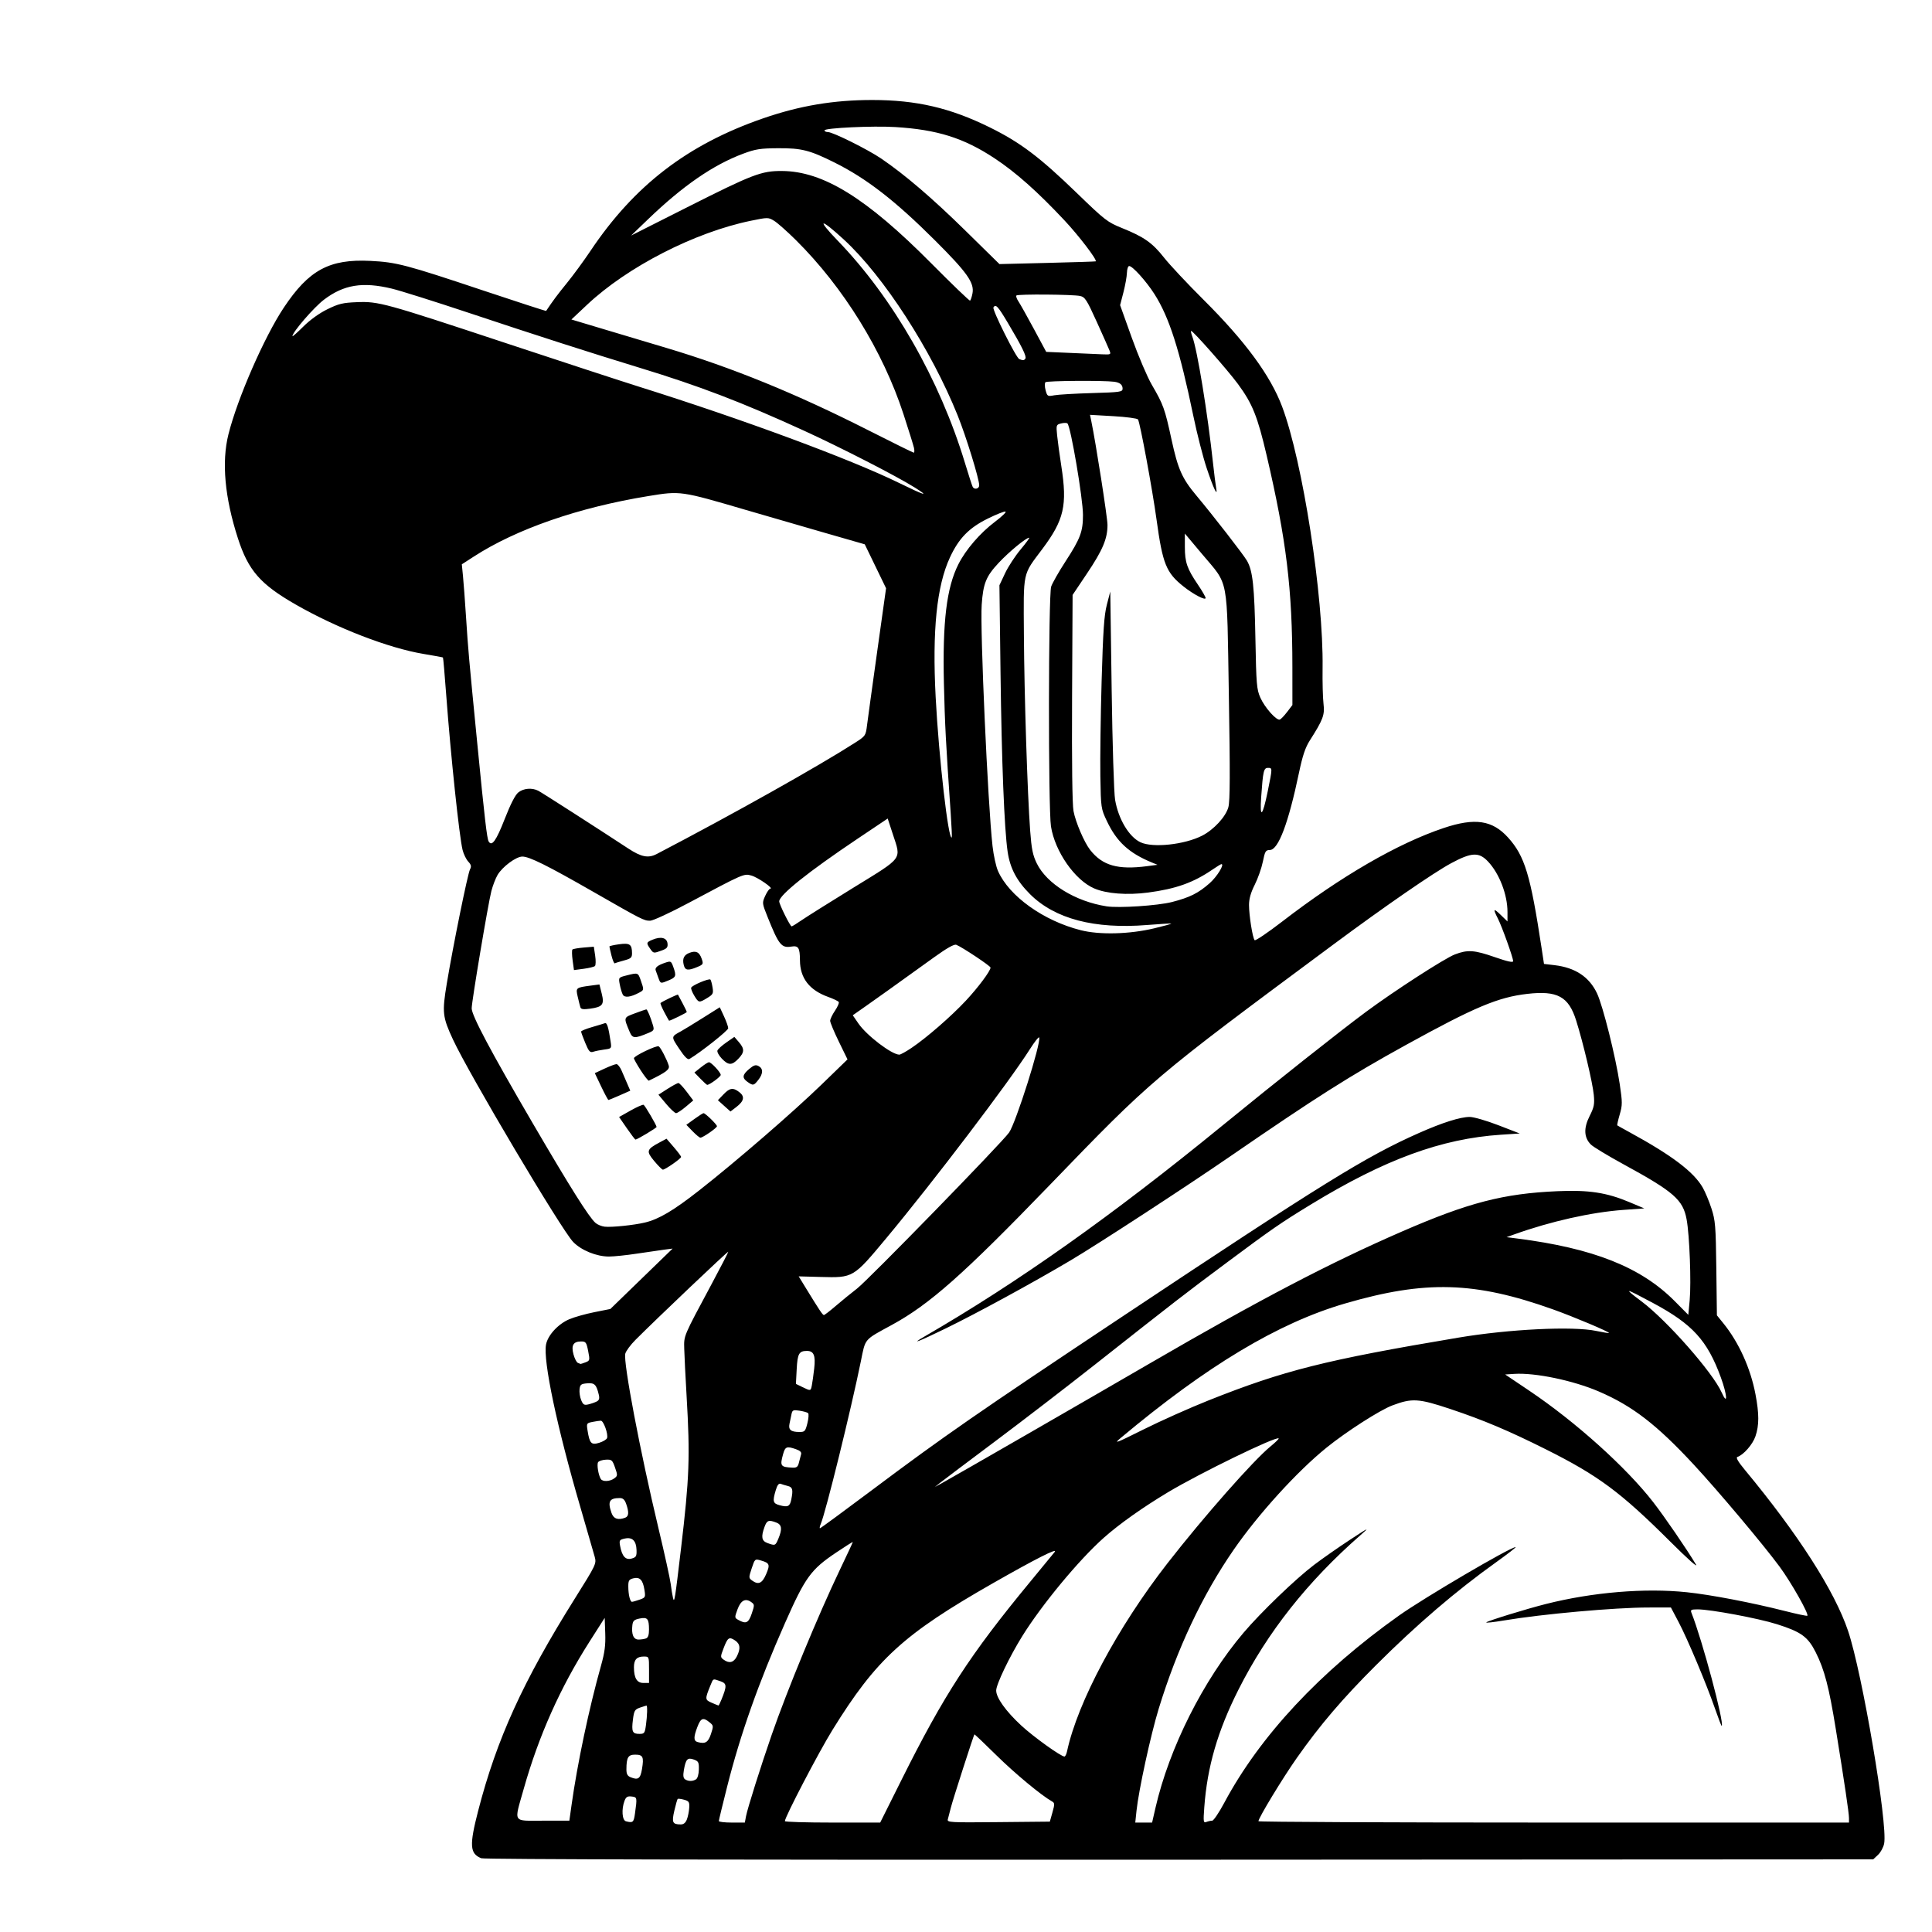 <?xml version="1.0" encoding="UTF-8" standalone="no"?>
<!-- Created with Inkscape (http://www.inkscape.org/) -->

<svg
   version="1.1"
   id="svg1"
   width="1024"
   height="1024"
   viewBox="0 0 1024 1024"
   sodipodi:docname="avatar-brand.svg"
   inkscape:version="1.4.2 (2aeb623e1d, 2025-05-12)"
   xmlns:inkscape="http://www.inkscape.org/namespaces/inkscape"
   xmlns:sodipodi="http://sodipodi.sourceforge.net/DTD/sodipodi-0.dtd"
   xmlns="http://www.w3.org/2000/svg"
   xmlns:svg="http://www.w3.org/2000/svg">
  <defs
     id="defs1" />
  <sodipodi:namedview
     id="namedview1"
     pagecolor="#505050"
     bordercolor="#ffffff"
     borderopacity="1"
     inkscape:showpageshadow="0"
     inkscape:pageopacity="0"
     inkscape:pagecheckerboard="1"
     inkscape:deskcolor="#505050"
     showgrid="false"
     inkscape:zoom="0.78417969"
     inkscape:cx="511.36239"
     inkscape:cy="512"
     inkscape:window-width="1920"
     inkscape:window-height="1011"
     inkscape:window-x="0"
     inkscape:window-y="32"
     inkscape:window-maximized="1"
     inkscape:current-layer="g1" />
  <g
     inkscape:groupmode="layer"
     inkscape:label="Image"
     id="g1">
    <path
       style="fill:#000000"
       d="m 255.091,984.913 c -6.101,-2.447 -6.389,-6.795 -1.662,-25.12 9.811,-38.035 23.803,-68.749 51.299,-112.609 11.196,-17.859 11.457,-18.408 10.491,-22 -0.545,-2.026 -4.013,-14.034 -7.707,-26.684 -12.324,-42.208 -19.717,-77.261 -18.107,-85.845 0.93,-4.957 6.38,-10.889 12.353,-13.444 2.608,-1.116 8.567,-2.793 13.242,-3.728 l 8.5,-1.699 16.5,-16.005 16.5,-16.005 -4.5,0.579 c -2.475,0.319 -9,1.267 -14.5,2.107 -5.5,0.84 -12.121,1.53 -14.712,1.533 -6.612,0.008 -14.694,-3.283 -19.001,-7.738 -6.178,-6.391 -55.178,-88.915 -63.684,-107.256 -5.585,-12.042 -5.838,-14.35 -3.274,-29.804 3.342,-20.141 11.072,-58.143 12.289,-60.416 0.831,-1.553 0.632,-2.424 -0.943,-4.124 -1.098,-1.186 -2.446,-3.956 -2.996,-6.156 -1.737,-6.953 -6.282,-49.95 -8.656,-81.894 -0.813,-10.942 -1.601,-19.995 -1.751,-20.117 -0.15,-0.123 -4.768,-0.971 -10.262,-1.885 -18.579,-3.092 -46.165,-13.759 -67.938,-26.272 -18.651,-10.719 -24.968,-17.98 -30.487,-35.041 -6.973,-21.557 -8.691,-40.396 -5.02,-55.051 4.791,-19.125 18.992,-51.626 29.368,-67.212 13.281,-19.95 24.161,-25.823 45.847,-24.747 13.899,0.689 18.776,1.97 60.106,15.788 18.087,6.047 32.97,10.868 33.074,10.713 3.763,-5.615 5.97,-8.576 11.019,-14.781 3.356,-4.125 8.965,-11.775 12.464,-17 23.282,-34.768 51.517,-56.442 91.558,-70.283 19.403,-6.707 37.335,-9.719 57.822,-9.713 23.391,0.007 41.299,4.172 62.178,14.463 16.294,8.031 26.475,15.709 46.397,34.995 14.739,14.268 16.076,15.303 23.809,18.42 11.63,4.688 16.109,7.843 22.273,15.686 2.976,3.787 12.431,13.871 21.01,22.409 21.996,21.89 35.36,40.067 41.542,56.503 10.915,29.017 21.981,100.434 21.463,138.52 -0.101,7.425 0.118,15.975 0.487,19 0.723,5.936 -0.174,8.34 -7.28,19.5 -2.366,3.716 -3.829,8.082 -5.697,17 -5.616,26.819 -10.955,40.983 -15.463,41.02 -2.208,0.018 -2.587,0.652 -3.709,6.198 -0.688,3.398 -2.619,8.888 -4.291,12.201 -2.101,4.162 -3.041,7.475 -3.041,10.72 0,5.552 1.907,17.513 2.977,18.674 0.412,0.447 6.999,-4.003 14.637,-9.889 31.13,-23.992 61.164,-41.385 85.594,-49.568 16.506,-5.529 25.767,-4.162 34.068,5.026 8.891,9.841 11.888,19.732 17.824,58.817 l 1.245,8.2 5.578,0.659 c 10.998,1.299 18.4,6.202 22.522,14.916 3.114,6.582 9.914,33.756 12.054,48.17 1.436,9.673 1.434,11.075 -0.022,16.084 -0.877,3.018 -1.456,5.603 -1.286,5.744 0.17,0.142 3.009,1.73 6.309,3.529 22.535,12.289 34.135,21.043 38.958,29.399 1.302,2.255 3.39,7.25 4.641,11.1 2.072,6.377 2.302,9.211 2.584,31.827 l 0.309,24.827 3.386,4.173 c 8.223,10.132 14.441,23.856 17.057,37.647 1.983,10.455 1.978,16.455 -0.019,22.317 -1.467,4.304 -6.315,9.84 -9.569,10.926 -0.914,0.305 0.364,2.513 3.974,6.866 28.313,34.139 47.606,64.25 54.708,85.382 7.542,22.444 21.074,102.176 19.114,112.624 -0.37,1.975 -1.828,4.675 -3.239,6 l -2.565,2.41 -367.669,0.189 c -234.655,0.121 -368.541,-0.16 -370.079,-0.777 z M 364.079,964.293 c 0.566,-1.489 1.117,-4.258 1.225,-6.153 0.173,-3.035 -0.156,-3.544 -2.754,-4.26 -1.622,-0.448 -3.139,-0.624 -3.371,-0.393 -0.231,0.231 -1.024,3.014 -1.76,6.183 -1.458,6.274 -0.994,7.286 3.355,7.315 1.56,0.011 2.598,-0.835 3.304,-2.691 z M 336.542,961.25 c 1.206,-8.617 1.185,-8.724 -1.792,-9.066 -2.194,-0.252 -2.952,0.215 -3.75,2.315 -1.674,4.402 -1.266,10.285 0.75,10.812 3.71,0.969 4.139,0.606 4.792,-4.061 z m 58.874,1.345 c 0.763,-4.067 7.802,-26.387 13.592,-43.095 8.149,-23.519 24.614,-63.376 36.105,-87.401 C 448.901,824.179 452,817.53 452,817.324 c 0,-0.206 -3.961,2.288 -8.802,5.544 -13.447,9.042 -16.367,13.063 -27.112,37.344 -13.994,31.622 -23.642,58.896 -30.678,86.721 -2.424,9.588 -4.408,17.8 -4.408,18.25 0,0.45 3.1,0.818 6.889,0.818 h 6.889 z M 477.88,943.25 c 22.512,-45.087 36.272,-66.27 68.051,-104.763 6.363,-7.707 12.233,-14.851 13.045,-15.875 1.965,-2.479 -9.855,3.495 -32.688,16.518 -47.43,27.054 -61.827,40.222 -85.096,77.832 C 433.942,928.682 416,963.067 416,965.242 416,965.659 427.367,966 441.26,966 h 25.26 z m 79.939,17.347 c 1.239,-4.388 1.214,-4.999 -0.234,-5.809 -5.655,-3.164 -19.748,-14.862 -29.511,-24.494 -6.285,-6.2 -11.511,-11.165 -11.613,-11.033 -0.498,0.64 -11.494,34.815 -12.465,38.74 -0.612,2.475 -1.344,5.295 -1.627,6.266 -0.483,1.662 1.094,1.751 26.776,1.5 L 556.434,965.5 Z M 612.413,958.25 c 7.294,-31.792 25.347,-67.706 46.663,-92.833 9.232,-10.883 27.627,-28.584 37.428,-36.016 4.398,-3.335 12.946,-9.306 18.996,-13.27 10.271,-6.729 10.638,-6.889 5.533,-2.419 -28.077,24.587 -49.296,51.454 -64.593,81.787 -11.049,21.909 -16.567,40.892 -18.143,62.419 -0.566,7.73 -0.474,8.364 1.126,7.75 0.958,-0.368 2.34,-0.669 3.071,-0.669 0.731,0 3.617,-4.283 6.414,-9.517 C 667.83,920.067 699.632,885.993 741.5,856.276 754.818,846.823 800.513,820 803.299,820 c 0.482,0 -4.118,3.576 -10.224,7.946 -21.496,15.387 -42.113,33.049 -63.648,54.525 -17.836,17.787 -29.82,31.824 -42.132,49.349 C 679.753,942.557 667,963.583 667,965.281 667,965.676 737.425,966 823.5,966 H 980 v -2.381 c 0,-2.639 -2.328,-18.35 -6.981,-47.119 -3.612,-22.331 -6.018,-31.541 -10.645,-40.741 -4.146,-8.244 -7.719,-10.833 -20.574,-14.903 C 931.979,857.745 906.616,853 899.814,853 c -3.434,0 -3.925,0.258 -3.332,1.75 5.746,14.464 17.525,58.494 16.059,60.031 -0.147,0.154 -1.718,-3.896 -3.492,-9 C 904.418,892.452 894.472,868.784 889.705,859.75 l -4.09,-7.75 -12.057,0.01 c -17.74,0.015 -56.189,3.466 -76.298,6.848 -5.632,0.947 -9.907,1.413 -9.5,1.036 0.948,-0.879 21.312,-7.154 31.741,-9.78 24.686,-6.217 52.372,-8.52 74.528,-6.2 12.674,1.327 34.383,5.48 51.972,9.942 6.325,1.605 11.693,2.738 11.929,2.518 0.938,-0.873 -8.583,-17.705 -14.727,-26.033 -8.65,-11.726 -32.49,-40.07 -45.494,-54.089 -19.677,-21.212 -32.499,-31.085 -50.301,-38.734 -13.619,-5.852 -33.763,-10.048 -44.799,-9.332 l -4.842,0.314 12.867,8.66 c 24.536,16.515 51.268,40.552 65.55,58.943 6.074,7.821 17.615,24.65 22.657,33.038 1.293,2.151 -4.264,-2.788 -13.576,-12.067 -26.298,-26.205 -38.156,-35.001 -65.901,-48.885 -19.756,-9.886 -33.083,-15.515 -50.522,-21.34 -16.979,-5.671 -20.398,-5.886 -30.887,-1.943 -6.635,2.494 -24.343,13.855 -34.87,22.372 -15.657,12.667 -36.188,35.258 -49.279,54.222 -16.572,24.007 -29.91,52.308 -39.686,84.207 -4.211,13.742 -10.622,43.222 -11.752,54.043 l -0.653,6.25 h 4.46 4.46 z m -309.486,-1.5 c 3.101,-22.123 9.286,-51.386 15.629,-73.947 1.959,-6.967 2.458,-10.798 2.234,-17.138 L 320.5,857.5 312.526,870 c -15.594,24.444 -27.024,50.032 -35.011,78.378 C 272.389,966.571 271.408,965 287.885,965 h 13.885 z m 65.98,-13.671 c 0.824,-0.522 1.445,-2.672 1.5,-5.192 0.083,-3.846 -0.204,-4.408 -2.716,-5.308 -3.322,-1.19 -4.246,-0.174 -5.251,5.774 -0.469,2.774 -0.267,4.142 0.701,4.755 1.748,1.108 3.987,1.096 5.766,-0.03 z m -28.63,-5.49 C 341.35,931.187 340.783,930 336.648,930 c -3.733,0 -4.608,1.47 -4.634,7.782 -0.01,2.473 0.541,3.508 2.236,4.199 3.996,1.627 5.16,0.779 6.027,-4.392 z M 565.552,928.25 c 5.585,-26.029 26.827,-65.793 53.285,-99.75 19.205,-24.648 45.47,-54.432 54.552,-61.862 2.596,-2.124 4.547,-4.036 4.334,-4.248 -1.285,-1.285 -41.922,18.488 -58.772,28.597 -13.38,8.028 -25.721,16.786 -33.951,24.095 -13.172,11.698 -32.865,35.481 -43.269,52.255 C 534.964,878.247 528,892.788 528,896.006 c 0,3.84 5.127,10.998 13.289,18.555 6.495,6.014 21.016,16.439 22.896,16.439 0.427,0 1.043,-1.238 1.367,-2.75 z m -188.738,-9.176 c 1.416,-4.261 1.386,-4.494 -0.782,-6.25 -3.371,-2.729 -4.593,-2.259 -6.395,2.459 -2.093,5.481 -2.065,7.453 0.114,8.045 4.079,1.107 5.584,0.2 7.064,-4.254 z m -34.45,-4.714 C 343.059,909.294 343.204,904 342.649,904 c -0.193,0 -1.74,0.484 -3.438,1.076 -2.789,0.972 -3.151,1.592 -3.755,6.424 -0.793,6.348 -0.261,7.5 3.466,7.5 2.579,0 2.856,-0.374 3.441,-4.64 z M 382.418,900.75 c 2.922,-7.217 2.848,-8.462 -0.572,-9.654 -4.101,-1.43 -3.753,-1.571 -5.277,2.154 -2.993,7.318 -2.969,7.675 0.608,9.228 1.828,0.794 3.458,1.461 3.624,1.482 0.166,0.021 0.893,-1.423 1.617,-3.211 z M 344,885 c 0,-7 0,-7 -2.8,-7 -3.666,0 -5.2,1.662 -5.2,5.635 0,5.712 1.578,8.365 4.975,8.365 H 344 Z m 46.474,-6.95 c 2.171,-4.199 1.894,-6.762 -0.93,-8.613 -3.127,-2.049 -3.847,-1.549 -6.039,4.189 -1.73,4.529 -1.728,4.738 0.043,6.033 2.909,2.127 5.279,1.577 6.926,-1.609 z m -48.056,-9.657 c 1.094,-0.42 1.577,-1.884 1.566,-4.75 -0.021,-5.717 -0.81,-6.63 -4.996,-5.78 -2.88,0.584 -3.546,1.203 -3.817,3.543 -0.565,4.881 0.602,7.594 3.265,7.594 1.32,0 3.111,-0.273 3.981,-0.607 z m 56.011,-13.139 c 1.519,-4.459 1.51,-4.825 -0.149,-6.038 -3.15,-2.304 -5.607,-1.053 -7.379,3.755 -1.608,4.365 -1.597,4.499 0.476,5.652 4.037,2.246 5.353,1.617 7.052,-3.369 z m -59.472,-7.388 c 3.135,-1.093 3.231,-1.287 2.603,-5.25 -0.832,-5.249 -2.467,-6.928 -5.904,-6.065 -2.27,0.57 -2.654,1.196 -2.642,4.308 0.016,4.329 0.931,8.142 1.954,8.142 0.404,0 2.199,-0.511 3.99,-1.135 z M 360.924,821 c 4.481,-37.888 4.882,-48.748 2.989,-81 -0.597,-10.175 -1.159,-21.425 -1.249,-25 -0.183,-7.273 -0.705,-6.037 14.654,-34.704 4.775,-8.912 8.682,-16.494 8.682,-16.849 0,-0.589 -38.082,35.583 -49.223,46.754 -2.598,2.605 -5.011,5.883 -5.363,7.284 -1.134,4.52 7.926,52.19 17.583,92.514 3.227,13.475 6.148,26.75 6.49,29.5 0.342,2.75 0.897,6.125 1.232,7.5 0.707,2.897 1.008,1.034 4.205,-26 z m 45.146,13.335 c 2.182,-5.091 1.859,-5.921 -2.836,-7.268 -3.095,-0.888 -3.149,-0.841 -4.818,4.182 -1.61,4.848 -1.604,5.141 0.139,6.415 3.407,2.491 5.398,1.609 7.515,-3.33 z m -68.692,-12.763 c -0.161,-4.945 -2.239,-6.981 -6.229,-6.105 -2.817,0.619 -3.023,0.938 -2.489,3.854 1.018,5.553 2.882,7.631 6.06,6.759 2.441,-0.67 2.764,-1.219 2.657,-4.507 z m 75.173,-6.04 c 2.144,-5.131 1.844,-7.432 -1.116,-8.557 -4.047,-1.539 -4.953,-1.198 -6.234,2.346 -1.912,5.289 -1.53,7.392 1.549,8.517 4.1,1.498 4.234,1.444 5.801,-2.306 z m 49.797,-25.884 C 500.274,761.22 518.161,748.819 593.735,698.554 701.377,626.961 723.937,612.991 752.011,600.543 764.548,594.985 773.978,592 779.004,592 c 2.089,0 8.893,1.971 15.145,4.386 l 11.352,4.386 -10,0.658 c -31.461,2.07 -61.543,13.099 -100.5,36.845 -16.201,9.875 -20.736,13.008 -45,31.084 -22.256,16.58 -25.748,19.283 -70,54.178 -14.575,11.493 -38.246,29.687 -52.603,40.43 -14.357,10.743 -27.407,20.575 -29,21.849 l -2.897,2.316 4,-2.194 c 6.512,-3.572 73.299,-42.038 110.5,-63.642 57.795,-33.564 94.84,-52.932 133,-69.537 35.26,-15.342 53.791,-20.15 82.5,-21.405 16.585,-0.725 26.076,0.721 38.136,5.81 l 7.864,3.319 -11,0.786 c -17.004,1.216 -38.703,6.085 -58,13.016 l -4,1.437 5.5,0.7 c 40.517,5.156 65.764,15.189 83.669,33.248 l 7.169,7.231 0.722,-7.701 c 0.878,-9.362 -0.061,-34.419 -1.606,-42.826 -1.927,-10.49 -6.689,-14.657 -33.455,-29.273 -8.25,-4.505 -16.026,-9.208 -17.281,-10.45 -3.705,-3.67 -3.94,-8.699 -0.704,-15.093 2.386,-4.716 2.695,-6.28 2.223,-11.267 -0.61,-6.447 -5.641,-27.661 -9.361,-39.47 -3.983,-12.645 -9.938,-15.878 -25.877,-14.049 -15.488,1.777 -27.887,6.996 -64.308,27.069 -29.776,16.411 -47.466,27.626 -93.192,59.08 -23.508,16.171 -69.974,46.455 -84.493,55.068 -19.898,11.804 -49.621,28.005 -66.213,36.089 -14.641,7.134 -19.178,8.861 -11.294,4.299 49.417,-28.595 99.363,-63.959 157.906,-111.805 28.101,-22.966 62.144,-49.925 76.151,-60.304 15.018,-11.128 41.722,-28.377 47.086,-30.416 6.804,-2.585 10.263,-2.343 21.262,1.489 6.629,2.31 9.594,2.952 9.594,2.08 0,-1.829 -5.894,-18.273 -8.112,-22.632 -2.689,-5.285 -2.365,-5.645 1.612,-1.79 l 3.5,3.392 0,-5.015 c 0,-9.219 -4.309,-20.382 -10.333,-26.77 -4.798,-5.088 -8.686,-4.907 -19.52,0.91 -9.208,4.944 -35.138,22.831 -62.147,42.872 -96.929,71.921 -95.937,71.08 -150.775,127.864 -45.476,47.089 -63.506,63.065 -83.447,73.939 -15.065,8.215 -13.987,6.952 -16.511,19.343 -5.285,25.949 -18.643,80.123 -21.258,86.214 -0.531,1.238 -0.706,2.25 -0.389,2.25 0.317,0 12.795,-9.158 27.729,-20.352 z m -130.93,14.745 c 1.858,-0.713 2.003,-2.887 0.484,-7.244 C 331.096,794.837 330.188,794 328.484,794 c -5.49,0 -6.496,1.8 -4.386,7.851 1.109,3.181 3.496,4.01 7.32,2.542 z m 87.97,-9.582 c 1.052,-5.258 0.726,-6.566 -1.795,-7.198 -1.324,-0.332 -3.047,-0.85 -3.829,-1.15 -0.985,-0.378 -1.782,0.655 -2.593,3.362 -1.788,5.968 -1.513,7.027 2.079,7.989 4.333,1.161 5.411,0.634 6.138,-3.002 z M 325.556,783.582 c 1.829,-1.337 1.853,-1.663 0.422,-5.75 -1.406,-4.014 -1.765,-4.32 -4.884,-4.17 -1.852,0.089 -3.698,0.697 -4.102,1.352 -0.743,1.203 0.165,6.811 1.436,8.868 0.963,1.558 4.811,1.396 7.129,-0.3 z m 97.883,-8.332 c 0.361,-1.512 0.874,-3.488 1.141,-4.391 0.341,-1.153 -0.46,-1.97 -2.697,-2.75 -4.902,-1.709 -5.71,-1.397 -6.831,2.641 -1.751,6.306 -1.363,6.851 5.089,7.134 2.099,0.092 2.776,-0.449 3.297,-2.634 z M 321.744,762.225 C 322.496,760.264 319.914,753 318.465,753 c -0.668,0 -2.668,0.291 -4.444,0.646 -3.134,0.627 -3.211,0.763 -2.593,4.625 1.088,6.803 1.972,7.726 6.168,6.438 1.992,-0.611 3.858,-1.729 4.148,-2.485 z M 640.5,742.265 c 39.989,-15.934 61.986,-21.461 132.5,-33.297 26.855,-4.508 60.684,-6.154 73,-3.553 3.575,0.755 6.631,1.253 6.79,1.106 0.534,-0.493 -18.728,-8.618 -29.756,-12.552 -41.385,-14.763 -67.582,-15.498 -110.132,-3.089 -35.421,10.33 -73.094,32.917 -118.973,71.33 -3.921,3.283 -2.535,2.763 12.07,-4.532 9.075,-4.532 24.6,-11.468 34.5,-15.413 z m -212.567,12.087 c 0.644,-2.557 0.81,-4.973 0.369,-5.37 -0.441,-0.397 -2.488,-0.977 -4.549,-1.288 -3.372,-0.51 -3.797,-0.323 -4.25,1.87 -0.277,1.34 -0.754,3.631 -1.061,5.092 -0.659,3.135 0.746,4.308 5.189,4.33 2.895,0.014 3.22,-0.335 4.302,-4.633 z M 316.259,742.822 c 1.31,-0.672 1.594,-1.593 1.112,-3.612 -1.29,-5.4 -2.259,-6.343 -6.186,-6.016 -3.223,0.268 -3.726,0.665 -4.011,3.164 -0.18,1.572 0.21,4.154 0.867,5.74 1.011,2.442 1.596,2.786 3.827,2.254 1.448,-0.345 3.425,-1.034 4.392,-1.53 z m 595.818,-12.774 c -7.152,-19.596 -14.992,-28.197 -35.936,-39.424 -15.296,-8.199 -16.013,-8.299 -6.077,-0.843 13.475,10.112 37.721,37.661 42.437,48.217 3.335,7.465 3.015,1.472 -0.423,-7.95 z M 430.299,734.25 c 0.302,-1.512 0.866,-5.559 1.253,-8.993 0.777,-6.883 -0.236,-9.268 -3.924,-9.242 -4.135,0.03 -4.93,1.459 -5.363,9.643 l -0.415,7.842 3.325,1.615 c 4.564,2.216 4.507,2.226 5.123,-0.865 z M 310.306,722.074 c 2.339,-0.889 2.396,-1.127 1.433,-6 -0.914,-4.623 -1.247,-5.074 -3.748,-5.074 -4.121,0 -5.324,2.044 -4.031,6.846 0.592,2.199 1.631,4.223 2.309,4.497 0.678,0.274 1.316,0.534 1.417,0.577 0.102,0.043 1.281,-0.338 2.621,-0.847 z m 132.617,-29.87 c 3.068,-2.638 8.162,-6.792 11.322,-9.232 6.044,-4.667 76.668,-77.146 80.585,-82.7 3.591,-5.092 16.982,-47.337 15.969,-50.377 -0.193,-0.578 -2.44,2.247 -4.994,6.278 -10.994,17.349 -51.036,70.056 -75.945,99.962 -17.691,21.241 -17.545,21.155 -35.01,20.679 L 423.322,676.5 l 3.884,6.342 c 7.141,11.659 8.814,14.158 9.479,14.158 0.363,0 3.17,-2.158 6.237,-4.796 z M 341.864,647.96 c 7.375,-1.768 15.083,-6.332 28.636,-16.956 19.668,-15.416 49.873,-41.545 65.1,-56.315 L 449.198,561.5 444.599,552.073 C 442.07,546.888 440,541.929 440,541.055 c 0,-0.875 1.147,-3.278 2.548,-5.34 1.401,-2.062 2.303,-4.146 2.004,-4.63 -0.299,-0.484 -2.835,-1.704 -5.636,-2.711 -9.952,-3.579 -14.873,-9.966 -14.924,-19.373 -0.037,-6.703 -0.792,-7.907 -4.58,-7.292 -5.236,0.85 -6.641,-0.902 -12.558,-15.649 -2.949,-7.35 -2.965,-7.488 -1.268,-11.25 0.945,-2.095 2.161,-3.809 2.703,-3.809 2.023,0 -6.665,-6.01 -10.031,-6.939 -4.007,-1.106 -3.925,-1.143 -33.367,14.552 C 355.207,483.776 346.072,488 344.592,488 c -3.315,0 -4.148,-0.423 -30.046,-15.265 C 290.095,458.723 280.595,454 276.856,454 c -3.336,0 -10.599,5.396 -13.156,9.774 -1.042,1.784 -2.51,5.603 -3.262,8.485 C 258.752,478.723 250,530.854 250,534.432 c 0,3.811 10.048,22.721 32.451,61.068 19.882,34.032 29.65,49.542 33.171,52.666 1.033,0.916 3.228,1.816 4.878,2 3.718,0.414 15.523,-0.805 21.364,-2.206 z m 4.841,-32.645 c -4.308,-5.173 -4.037,-6.098 2.867,-9.795 l 3.697,-1.98 3.863,4.48 c 2.125,2.464 3.864,4.796 3.866,5.182 0.003,0.87 -8.55,6.822 -9.677,6.734 -0.451,-0.035 -2.528,-2.115 -4.615,-4.621 z m -14.449,-17.294 -4.126,-5.979 6.134,-3.457 c 3.374,-1.901 6.467,-3.251 6.874,-3 C 341.953,586.089 348,596.411 348,597.298 348,597.833 337.711,604 336.819,604 c -0.241,0 -2.294,-2.69 -4.563,-5.979 z m 34.828,1.566 -3.308,-3.413 4.262,-3.087 c 2.344,-1.698 4.532,-3.085 4.862,-3.083 0.942,0.007 7.1,6.003 7.1,6.913 0,0.905 -7.476,6.082 -8.782,6.082 -0.454,0 -2.314,-1.536 -4.133,-3.413 z m -13.995,-14.48 -4.097,-4.893 4.841,-3.107 c 2.663,-1.709 5.252,-3.093 5.754,-3.076 0.502,0.017 2.472,2.1 4.379,4.63 l 3.466,4.599 -3.966,3.355 c -2.182,1.845 -4.487,3.362 -5.123,3.37 -0.636,0.008 -3.001,-2.187 -5.254,-4.878 z m 30.746,1.03 -3.335,-2.988 2.937,-3.074 c 3.364,-3.521 5.098,-3.772 8.418,-1.218 2.989,2.299 2.518,4.721 -1.52,7.831 l -3.165,2.437 z m -65.185,-10.244 -3.385,-7.107 5.118,-2.383 c 2.815,-1.311 5.674,-2.387 6.354,-2.393 0.68,-0.005 1.918,1.565 2.75,3.49 0.832,1.925 2.202,5.094 3.044,7.041 l 1.531,3.541 -5.559,2.459 C 325.445,581.894 322.739,583 322.489,583 c -0.25,0 -1.977,-3.198 -3.839,-7.107 z m 52.572,-4.163 -3.17,-3.271 3.421,-2.729 C 373.354,564.228 375.283,563 375.759,563 376.995,563 382,568.392 382,569.723 382,570.672 376.117,575 374.828,575 c -0.24,0 -1.862,-1.472 -3.606,-3.271 z m 25,1.714 c -3.005,-2.105 -2.797,-3.782 0.85,-6.851 2.45,-2.062 3.463,-2.376 5,-1.554 2.501,1.338 2.447,4.031 -0.145,7.326 -2.421,3.078 -2.759,3.142 -5.705,1.078 z m -56.56,-6.027 C 337.648,564.312 336,561.371 336,560.879 c 0,-1.215 12.038,-6.974 13.146,-6.289 1.019,0.63 4.277,6.873 5.279,10.116 0.656,2.123 -1.214,3.559 -10.513,8.067 -0.323,0.157 -2.236,-2.254 -4.25,-5.358 z m 42.895,-6.356 c -1.549,-1.617 -2.585,-3.545 -2.301,-4.285 0.284,-0.74 2.419,-2.664 4.746,-4.276 l 4.23,-2.931 2.384,2.772 c 3.068,3.567 3.006,5.403 -0.303,8.856 -3.411,3.561 -5.242,3.532 -8.756,-0.136 z m -22.566,-5.193 c -4.353,-6.554 -4.374,-6.364 1.009,-9.307 1.375,-0.752 6.55,-3.915 11.5,-7.029 l 9,-5.663 2.237,4.816 c 1.23,2.649 2.234,5.491 2.23,6.316 -0.006,1.199 -14.776,12.894 -20.55,16.273 -0.92,0.538 -2.567,-1.103 -5.425,-5.406 z m -49.781,-3.075 C 308.994,549.86 308,547.145 308,546.759 c 0,-0.387 2.587,-1.451 5.75,-2.366 3.163,-0.915 6.257,-1.855 6.878,-2.088 1.092,-0.411 1.894,2.197 3.023,9.832 0.529,3.582 0.48,3.643 -3.307,4.136 -2.114,0.275 -4.762,0.804 -5.885,1.176 -1.741,0.576 -2.364,-0.106 -4.25,-4.656 z m 23.463,-6.035 c -3.187,-7.627 -3.254,-7.396 2.825,-9.671 3.068,-1.148 5.797,-2.087 6.065,-2.087 0.534,0 2.175,3.905 3.495,8.322 0.766,2.562 0.544,2.947 -2.412,4.182 -7.344,3.068 -8.413,2.988 -9.973,-0.746 z m 18.427,-10.276 c -1.318,-2.485 -2.217,-4.68 -1.998,-4.877 0.871,-0.785 9.102,-4.724 9.245,-4.425 0.084,0.176 1.166,2.209 2.403,4.518 1.238,2.309 2.25,4.425 2.25,4.703 0,0.375 -8.615,4.599 -9.379,4.599 -0.069,0 -1.203,-2.033 -2.521,-4.518 z m -44.489,-2.599 c -0.236,-0.761 -0.865,-3.269 -1.398,-5.573 -1.107,-4.788 -1.015,-4.87 6.629,-5.884 l 4.866,-0.645 1.201,4.769 c 1.486,5.9 0.528,7.154 -6.162,8.071 -3.56,0.488 -4.811,0.308 -5.135,-0.738 z M 367.989,527.75 c -1.09,-1.788 -1.833,-3.7 -1.652,-4.25 0.411,-1.25 9.436,-5.06 10.193,-4.304 0.306,0.306 0.816,2.16 1.134,4.121 0.526,3.239 0.271,3.753 -2.793,5.62 -4.379,2.669 -4.549,2.64 -6.882,-1.187 z m -37.902,-0.588 c -0.5,-0.935 -1.221,-3.36 -1.602,-5.39 -0.692,-3.686 -0.687,-3.693 3.661,-4.787 6.056,-1.525 6.019,-1.538 7.499,2.71 1.728,4.963 1.719,5.04 -0.784,6.38 -4.647,2.487 -7.815,2.88 -8.774,1.088 z M 348.946,518.25 c -0.553,-1.512 -1.19,-3.28 -1.416,-3.927 -0.511,-1.464 1.06,-2.727 5.059,-4.07 2.929,-0.983 3.148,-0.871 4.25,2.176 1.73,4.785 1.487,5.537 -2.306,7.122 -4.506,1.883 -4.415,1.904 -5.587,-1.301 z m -45.443,-9.235 c -0.389,-2.829 -0.436,-5.415 -0.104,-5.747 0.332,-0.332 3.02,-0.804 5.972,-1.049 l 5.368,-0.445 0.71,4.734 c 0.39,2.603 0.337,5.084 -0.12,5.511 -0.456,0.428 -3.145,1.084 -5.975,1.459 l -5.145,0.681 z m 58.909,2.487 c -0.854,-3.403 0.063,-5.352 3.054,-6.489 3.406,-1.295 5.195,-0.424 6.435,3.131 0.984,2.824 0.856,3.06 -2.398,4.42 -4.852,2.027 -6.373,1.8 -7.091,-1.061 z m -38.296,-4.957 C 323.502,504.108 323,501.906 323,501.651 c 0,-0.255 2.305,-0.78 5.123,-1.168 5.687,-0.782 6.835,0.01 6.862,4.728 0.013,2.349 -0.553,2.864 -4.235,3.851 -2.337,0.627 -4.535,1.314 -4.884,1.526 -0.349,0.212 -1.136,-1.607 -1.75,-4.044 z m 20.441,-3.767 c -2.104,-3.004 -2.006,-3.349 1.348,-4.738 4.393,-1.82 7.538,-1.025 7.89,1.993 0.243,2.081 -0.305,2.75 -3.071,3.75 -4.381,1.584 -4.351,1.589 -6.168,-1.005 z m 138.573,52.635 c 7.965,-5.36 21.008,-16.701 28.788,-25.031 C 518.477,523.358 525,514.608 525,512.834 c 0,-0.849 -15.201,-10.954 -18.166,-12.077 -1.115,-0.422 -4.971,1.748 -11.652,6.556 -22.576,16.247 -30.011,21.565 -36.441,26.067 l -6.759,4.733 3.013,4.38 c 4.374,6.358 17.626,16.452 21.654,16.494 0.632,0.007 3.548,-1.602 6.48,-3.575 z m 128.683,-63.397 c 5.122,-1.223 9.172,-2.344 9,-2.491 -0.172,-0.147 -5.938,0.187 -12.813,0.744 -27.916,2.258 -48.865,-3.24 -61.985,-16.268 -7.089,-7.039 -10.675,-13.811 -11.951,-22.566 -1.772,-12.158 -3.175,-47.573 -3.768,-95.087 l -0.576,-46.154 2.984,-6.346 c 1.641,-3.49 5.343,-9.159 8.226,-12.596 2.883,-3.438 4.926,-6.25 4.539,-6.25 -1.622,0 -10.667,7.455 -16.126,13.291 -6.727,7.191 -8.227,10.886 -9.02,22.209 -0.921,13.145 3.215,105.369 5.737,127.922 0.549,4.907 1.856,10.862 2.905,13.234 5.902,13.343 24.088,26.358 43.822,31.363 10.068,2.553 25.828,2.148 39.025,-1.003 z m -186.993,-4.245 c 2.574,-1.776 15.03,-9.602 27.68,-17.391 26.474,-16.301 25.201,-14.569 20.73,-28.21 l -2.73,-8.331 -16,10.731 C 428.439,462.049 413,474.39 413,477.741 413,479.328 418.796,491 419.584,491 c 0.305,0 2.662,-1.453 5.236,-3.229 z m 196.349,-9.681 c 9.437,-2.42 13.972,-4.686 19.983,-9.986 3.896,-3.434 8.006,-10.104 6.227,-10.104 -0.285,0 -2.399,1.289 -4.698,2.865 -10.134,6.947 -19.408,10.258 -34.173,12.203 -11.11,1.463 -22.019,0.628 -28.561,-2.187 C 569.69,466.469 559.123,451.304 557.035,438 c -1.479,-9.425 -1.383,-122.667 0.108,-127.101 0.629,-1.87 4.059,-7.886 7.623,-13.371 C 572.616,285.447 574,281.761 574,272.936 c 0,-8.65 -6.461,-46.73 -8.228,-48.497 -0.373,-0.373 -1.885,-0.376 -3.359,-0.006 -2.606,0.654 -2.665,0.831 -2.111,6.37 0.313,3.134 1.308,10.422 2.211,16.197 3.257,20.832 1.486,28.568 -10.074,44 -10.592,14.14 -9.964,11.211 -9.754,45.5 0.196,31.983 1.87,84.293 3.325,103.878 0.713,9.603 1.382,12.9 3.493,17.214 5.323,10.881 20.452,20.195 36.999,22.781 6.465,1.01 27.135,-0.351 34.669,-2.283 z M 608,459.084 l 5.5,-0.718 -3,-1.235 c -12.127,-4.992 -18.64,-10.984 -23.815,-21.908 -3.14,-6.628 -3.189,-6.963 -3.476,-23.723 -0.16,-9.35 0.141,-32.075 0.67,-50.5 0.768,-26.793 1.324,-34.901 2.775,-40.5 l 1.815,-7 0.732,52 c 0.408,28.938 1.213,54.833 1.816,58.389 1.734,10.223 7.347,19.633 13.434,22.521 6.496,3.083 23.332,1.293 32.676,-3.474 6.195,-3.161 12.557,-10.056 13.93,-15.097 0.895,-3.286 0.957,-17.685 0.257,-59.339 -1.079,-64.239 0.15,-57.759 -14.202,-74.85 L 628,282.799 v 7.133 c 0,8.112 1.17,11.483 6.927,19.961 2.24,3.299 4.073,6.482 4.073,7.073 0,1.438 -6.437,-1.924 -11.712,-6.117 -9.187,-7.304 -11.078,-11.983 -14.281,-35.348 -2.215,-16.156 -8.758,-51.51 -9.844,-53.189 -0.365,-0.564 -6.238,-1.345 -13.052,-1.736 l -12.389,-0.711 0.687,3.318 c 2.448,11.821 8.582,51.136 8.585,55.033 0.007,7.301 -2.528,13.311 -10.838,25.699 l -7.657,11.414 -0.275,54.474 c -0.173,34.345 0.106,56.534 0.755,60.049 1.087,5.878 5.699,16.654 8.833,20.639 6.529,8.301 14.673,10.619 30.187,8.595 z m -260,-6.402 c 40.346,-21.063 85.631,-46.47 105.176,-59.008 5.585,-3.583 5.687,-3.734 6.388,-9.408 0.392,-3.172 2.818,-20.777 5.391,-39.122 l 4.679,-33.356 -5.646,-11.648 -5.646,-11.648 -21.921,-6.299 c -12.056,-3.465 -30.438,-8.796 -40.848,-11.847 -34.905,-10.232 -34.797,-10.216 -52.017,-7.404 -36.918,6.029 -69.825,17.439 -92.418,32.045 l -6.361,4.112 0.616,6.2 c 0.339,3.41 1.081,13.4 1.651,22.2 1.11,17.155 1.375,20.132 5.878,66.061 3.982,40.617 5.19,51 6.103,52.478 1.707,2.761 3.987,-0.457 8.5,-11.996 3.108,-7.948 5.592,-12.776 7.239,-14.071 2.794,-2.198 7.24,-2.554 10.553,-0.846 1.968,1.015 31.215,19.784 47.684,30.6 6.868,4.511 10.609,5.248 15,2.956 z M 503.918,431.5 c -2.629,-38.228 -3.099,-47.202 -3.62,-69 -0.787,-32.952 1.399,-51.015 7.679,-63.455 3.929,-7.783 11.5,-16.561 19.438,-22.537 3.648,-2.746 6.128,-5.16 5.511,-5.366 -0.616,-0.205 -4.868,1.484 -9.449,3.753 -9.951,4.931 -15.31,10.448 -20.012,20.604 -6.985,15.088 -9.39,38.665 -7.546,73.994 1.673,32.057 6.768,76.391 8.542,74.331 0.154,-0.179 -0.091,-5.725 -0.545,-12.325 z M 671.937,419.343 C 674.458,406.931 674.457,407 672.045,407 c -2.248,0 -2.628,1.64 -3.597,15.5 -0.822,11.766 0.746,10.347 3.488,-3.157 z m 10.313,-42.052 2.75,-3.613 -0.01,-20.089 C 684.97,312.121 681.824,286.21 671.381,241.5 c -4.871,-20.854 -7.539,-27.499 -15.253,-37.986 -5.428,-7.379 -24.266,-28.71 -24.844,-28.131 -0.187,0.187 0.11,1.524 0.66,2.97 2.633,6.924 8.107,40.456 11.044,67.647 0.564,5.225 1.275,10.85 1.58,12.5 1.009,5.472 -1.351,0.555 -5.04,-10.5 -1.927,-5.775 -5.078,-18.104 -7.002,-27.398 -7.296,-35.246 -12.789,-52.447 -20.703,-64.822 C 607.497,149.016 600.266,141 598.49,141 c -0.601,0 -1.14,1.621 -1.196,3.603 -0.056,1.982 -0.892,6.648 -1.857,10.37 l -1.755,6.767 6.229,17.38 c 3.426,9.559 8.199,20.755 10.606,24.88 6.084,10.425 6.859,12.578 10.404,28.91 3.429,15.797 5.584,20.658 13.184,29.737 8.989,10.738 24.866,31.191 26.815,34.543 3.07,5.28 3.964,13.571 4.48,41.536 0.441,23.876 0.673,26.653 2.591,31 2.343,5.309 8.641,12.374 10.384,11.648 0.619,-0.258 2.362,-2.094 3.875,-4.082 z M 485,258.496 c -9.682,-6.089 -38.9,-21.089 -59,-30.289 -32.796,-15.012 -55.25,-23.603 -87,-33.288 -25.904,-7.902 -54.732,-17.168 -90.364,-29.047 -18.075,-6.026 -36.525,-11.834 -41,-12.907 -15.467,-3.708 -25.368,-2.099 -35.876,5.832 -5.31,4.008 -16.76,17.243 -16.76,19.374 -1.2e-4,0.368 2.587,-1.913 5.75,-5.07 3.536,-3.53 8.436,-7.061 12.725,-9.17 5.994,-2.947 8.193,-3.478 15.64,-3.775 11.582,-0.462 14.591,0.366 79.385,21.829 29.7,9.838 61.2,20.148 70,22.912 55.204,17.336 112.09,38.384 138,51.06 13.721,6.713 16.416,7.519 8.5,2.54 z m 34,-1.278 c 0,-3.373 -6.932,-25.853 -11.403,-36.976 C 493.599,185.412 468.363,146.391 447.294,127 c -12.691,-11.68 -14.747,-11.307 -3.253,0.59 29.257,30.281 54.016,73.546 67.407,117.792 1.978,6.535 3.837,12.272 4.133,12.75 0.967,1.564 3.419,0.91 3.419,-0.913 z M 484.394,237.25 c -0.354,-1.512 -2.845,-9.5 -5.534,-17.75 -10.884,-33.389 -31.831,-67.275 -57.029,-92.26 -4.582,-4.543 -9.758,-9.127 -11.502,-10.188 -3.117,-1.895 -3.329,-1.896 -12.268,-0.065 -29.826,6.111 -65.473,24.387 -86.923,44.566 l -8.276,7.786 15.82,4.743 c 8.701,2.609 24.284,7.269 34.629,10.356 34.616,10.33 68.462,24.13 106.691,43.501 12.925,6.549 23.846,11.942 24.269,11.984 0.423,0.042 0.479,-1.161 0.125,-2.674 z M 578.75,208.339 c 15.05,-0.439 16.25,-0.612 16.25,-2.347 0,-2.082 -1.446,-3.263 -4.482,-3.662 -5.659,-0.742 -35.707,-0.529 -36.417,0.258 -0.453,0.501 -0.41,2.421 0.093,4.265 0.881,3.224 1.059,3.326 4.611,2.656 2.032,-0.383 11.007,-0.91 19.945,-1.17 z M 543.479,190.034 c 0.714,-1.156 -1.831,-6.336 -9.228,-18.784 -5.348,-8.999 -6.512,-10.254 -7.71,-8.315 -0.744,1.203 12.005,26.718 13.689,27.395 1.987,0.799 2.608,0.743 3.25,-0.296 z m 44.578,-4.284 c -0.491,-1.238 -3.546,-8.1 -6.788,-15.25 -5.298,-11.684 -6.192,-13.064 -8.832,-13.632 -3.856,-0.829 -32.924,-1.048 -33.719,-0.254 -0.338,0.338 0.149,1.754 1.083,3.146 0.934,1.392 4.626,7.978 8.205,14.635 l 6.507,12.104 12.493,0.547 c 6.871,0.301 14.619,0.639 17.218,0.75 4.528,0.194 4.688,0.109 3.832,-2.047 z M 515.444,155.447 c 1.042,-5.555 -2.863,-11.065 -19.847,-28.004 C 474.435,106.338 459.311,94.616 442.302,86.137 429.177,79.594 424.842,78.492 412.5,78.562 c -9.49,0.054 -12.03,0.446 -18.5,2.855 -15.934,5.933 -32.002,16.996 -50.477,34.755 L 334.5,124.845 364,109.965 c 35.063,-17.686 39.544,-19.402 50.5,-19.335 21.793,0.133 44.755,14.331 79,48.846 11,11.087 20.286,20.02 20.637,19.852 0.35,-0.168 0.938,-1.915 1.307,-3.881 z m 65.311,-16.924 c 0.896,-0.701 -8.928,-13.573 -16.61,-21.766 C 549.84,101.504 538.382,91.331 527.144,83.906 510.816,73.118 496.779,68.7 474.513,67.341 462.647,66.616 437,67.821 437,69.102 437,69.596 437.827,70 438.839,70 c 2.594,0 21.075,9.187 28.164,14.002 12.483,8.477 27.153,21.031 44.613,38.179 l 18.115,17.791 25.385,-0.625 c 13.962,-0.344 25.5,-0.715 25.64,-0.824 z"
       id="path1" />
  </g>
</svg>
